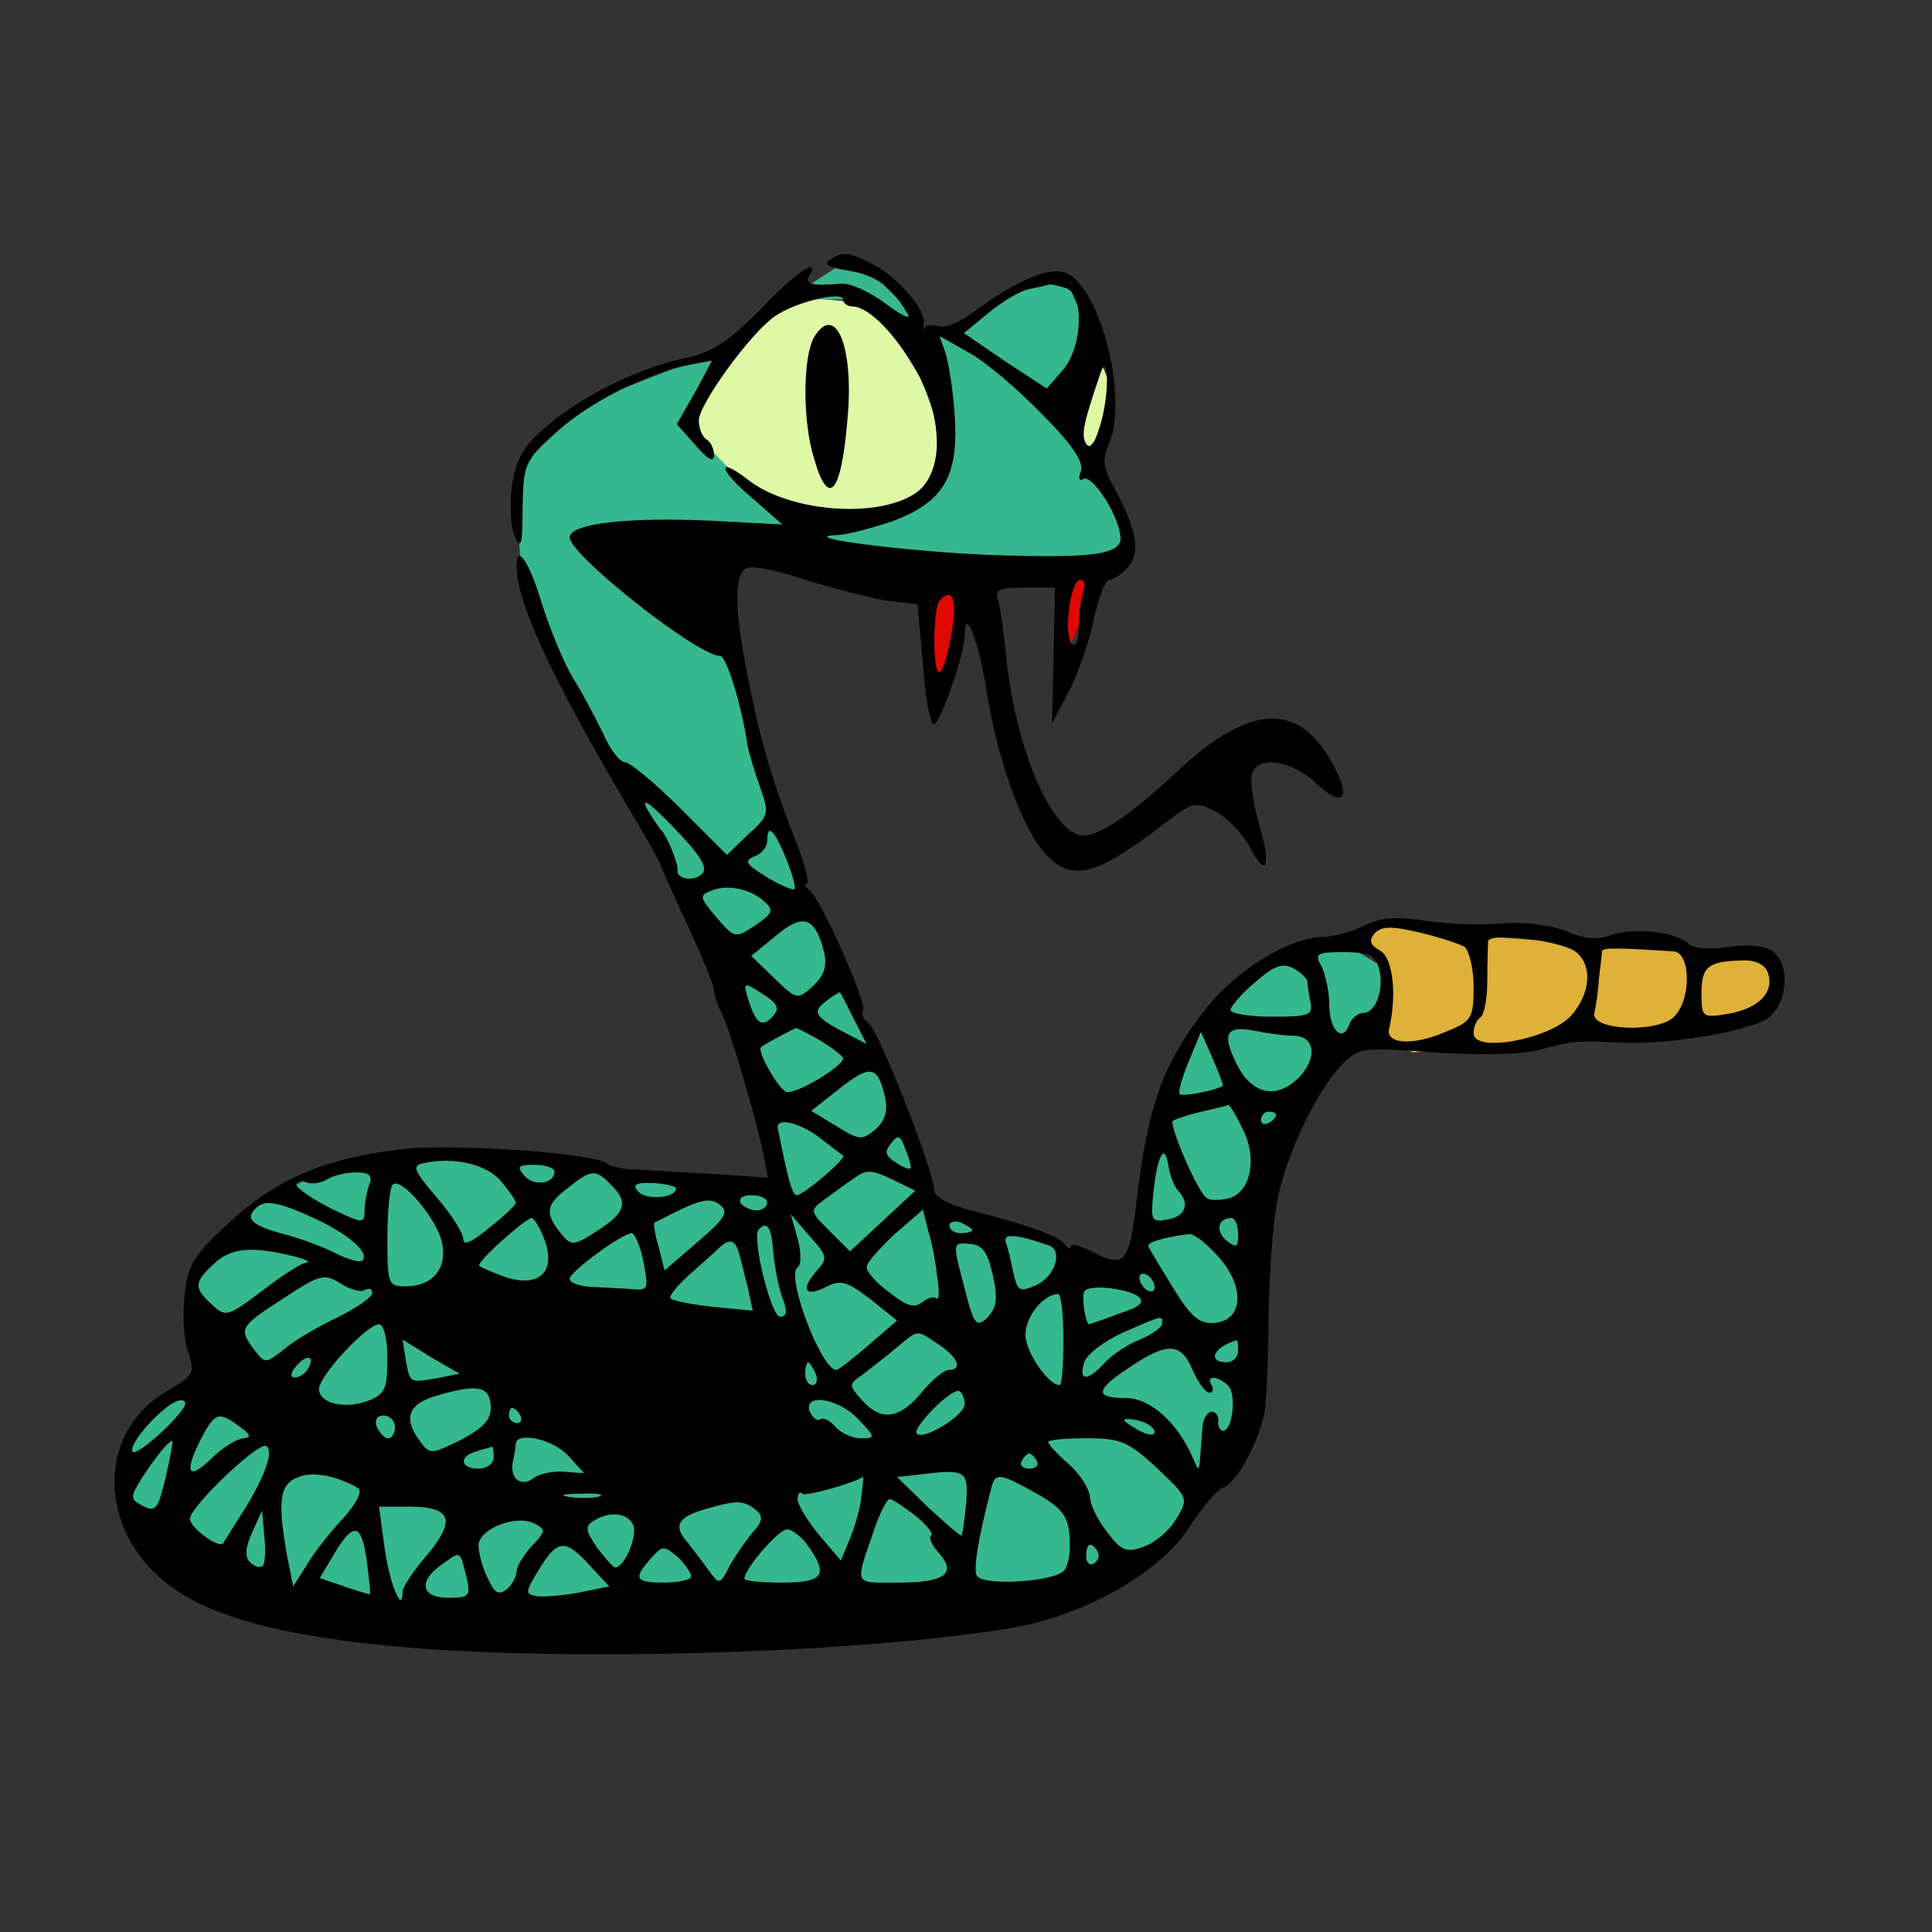 <?xml version="1.0" standalone="no"?>
<!DOCTYPE svg PUBLIC "-//W3C//DTD SVG 20010904//EN"
"http://www.w3.org/TR/2001/REC-SVG-20010904/DTD/svg10.dtd">
<svg width="468pt" height="468pt" viewBox="0 0 468 468" xmlns="http://www.w3.org/2000/svg">

  <rect x="0" y="0" width="468" height="468" fill="#333333" stroke="none"/>

  <path stroke="none" fill="#def8a6" d="M 265.399 84.479 L 255.68 100.927 L 262.409 109.898 C 262.409 109.898 266.895 104.665 267.642 104.665 C 268.39 104.665 268.39 91.955 268.39 91.955 L 265.399 84.479 z "/>
  <path stroke="none" fill="#def8a6" d="M 165.968 103.917 L 183.911 121.859 L 206.339 126.345 L 220.543 122.607 L 227.272 116.626 L 229.514 102.422 C 229.514 102.422 222.786 81.489 222.038 81.489 C 221.291 81.489 207.834 73.265 207.834 73.265 L 192.134 71.77 L 179.425 82.236 L 171.201 91.208 L 165.968 103.917 z "/>
  <path stroke="none" fill="#deb138" d="M 428.377 231.757 L 386.511 228.767 L 344.645 225.776 L 335.674 223.534 L 325.955 228.019 L 333.431 232.505 L 334.179 239.233 L 332.684 251.195 L 342.403 254.933 L 376.792 251.942 L 396.978 250.447 L 415.668 248.952 L 426.134 245.962 L 429.125 238.486 L 428.377 231.757 z "/>
  <path stroke="none" fill="#de0805" d="M 223.534 142.045 L 225.029 169.706 L 233.252 152.511 L 238.486 139.054 L 257.923 140.549 L 256.428 162.23 L 267.642 138.307 L 228.019 136.064 L 223.534 142.045 z "/>
  <path stroke="none" fill="#36b88e" d="M 173.444 85.227 L 148.773 94.946 L 136.064 102.422 L 130.083 107.655 L 126.345 111.393 L 124.85 119.617 L 126.345 139.054 L 133.073 158.492 L 150.268 189.891 L 165.22 219.048 L 180.173 254.185 L 185.406 274.371 L 188.396 287.827 C 188.396 287.827 172.696 287.08 171.949 287.08 C 171.201 287.08 136.811 281.099 136.811 281.099 L 100.927 280.351 L 77.003 284.089 L 58.313 294.556 L 47.099 307.265 L 47.099 322.217 L 51.585 330.441 L 47.099 335.674 L 35.885 340.907 L 29.157 355.112 L 35.885 373.802 L 70.275 389.502 L 260.914 385.764 L 276.613 378.288 L 287.827 367.074 L 299.041 350.626 L 302.032 321.47 L 307.265 275.118 C 307.265 275.118 331.188 249.7 331.936 249.7 C 332.684 249.7 320.722 253.438 320.722 253.438 L 334.179 245.214 L 335.674 234.748 L 323.712 227.272 L 310.256 230.262 L 300.537 236.99 L 286.332 254.933 L 278.856 275.866 L 276.613 292.313 L 274.371 305.022 L 272.875 308.013 L 253.438 301.284 L 225.776 293.061 L 212.32 256.428 L 201.105 231.01 L 186.153 193.629 L 177.182 158.492 L 173.444 130.831 L 207.834 138.307 L 268.39 137.559 L 272.128 135.316 L 270.633 124.85 L 258.671 105.412 L 264.652 81.489 C 264.652 81.489 259.418 71.022 259.418 70.275 C 259.418 69.527 254.185 67.284 254.185 67.284 L 245.214 71.022 L 233.252 79.994 L 224.281 82.236 L 219.048 74.013 L 210.077 65.041 L 203.348 64.294 L 190.639 72.518 L 204.844 72.518 L 214.562 77.751 L 222.786 91.208 L 226.524 100.927 L 227.272 111.393 L 225.029 118.869 L 213.815 124.85 L 200.358 125.597 L 183.911 121.112 L 165.22 101.674 L 173.444 85.227 z "/>
  <g transform="translate(0,468) scale(0.184,-0.184)" fill="#000000" stroke="none">
    <path d="M1092 2201 c-9 -5 -1 -10 26 -14 36 -6 57 -22 77 -57 5 -8 -8 -2 -28 13 -21 16 -47 28 -60 27 -37 -3 -48 -1 -42 10 17 28 -19 4 -65 -45 -43 -43 -63 -56 -102 -64 -60 -13 -136 -51 -182 -92 -27 -23 -37 -41 -42 -75 -3 -25 -2 -55 4 -67 8 -18 10 -10 10 38 1 58 3 62 44 99 44 40 119 78 175 89 l31 6 -23 -42 -24 -42 25 -28 c15 -18 24 -23 24 -13 0 8 -4 18 -10 21 -5 3 -10 14 -10 25 0 21 68 115 100 137 27 19 90 34 90 22 0 -5 6 -9 13 -9 21 -1 55 -35 84 -86 36 -64 35 -135 -2 -160 -51 -34 -166 -24 -219 17 -44 34 -40 14 4 -23 l40 -35 -95 5 c-110 5 -185 -4 -185 -22 0 -23 168 -156 198 -156 8 0 28 -63 36 -117 2 -11 10 -37 17 -57 12 -33 11 -37 -16 -61 l-28 -27 -61 61 c-34 34 -67 61 -73 61 -7 0 -20 17 -29 38 -10 20 -27 53 -39 72 -12 19 -30 63 -41 97 -17 57 -34 82 -34 51 1 -49 44 -142 145 -314 25 -42 45 -77 45 -80 0 -2 16 -37 35 -78 19 -41 35 -80 35 -86 0 -6 4 -18 9 -28 11 -20 47 -143 56 -188 l6 -31 -73 5 c-40 2 -86 5 -103 6 -16 0 -32 4 -35 7 -12 14 -199 27 -267 20 -104 -12 -167 -38 -230 -96 -48 -44 -56 -56 -60 -97 -3 -26 -1 -60 5 -75 9 -27 7 -30 -28 -51 -88 -50 -93 -171 -10 -245 50 -46 145 -75 300 -90 221 -22 613 -11 820 23 97 16 197 73 235 132 17 26 37 50 45 53 17 5 45 56 54 95 3 14 6 72 6 130 1 58 6 128 12 155 12 60 51 141 83 175 24 25 26 25 122 18 60 -4 114 -3 138 3 44 12 53 13 105 10 66 -4 180 16 200 34 24 21 26 67 5 85 -10 8 -30 11 -59 7 -25 -4 -47 -2 -53 4 -16 16 -74 22 -103 11 -17 -6 -35 -5 -59 6 -22 8 -54 12 -83 10 -26 -3 -71 -1 -100 3 -39 6 -59 5 -82 -6 -16 -8 -40 -15 -54 -15 -43 0 -114 -43 -154 -94 -57 -72 -77 -128 -92 -256 -9 -78 -16 -86 -55 -66 -17 9 -31 13 -31 9 0 -5 -4 -3 -8 2 -7 11 -46 25 -124 45 -28 7 -48 18 -48 26 0 24 -72 208 -86 220 -8 6 -11 14 -8 17 7 7 -56 149 -71 159 -5 4 -7 8 -3 8 4 0 -2 24 -13 53 -31 78 -48 134 -64 217 -19 94 -19 139 -1 146 7 3 42 -4 77 -16 35 -11 83 -23 105 -27 l42 -5 7 -79 c3 -44 10 -79 14 -79 9 0 41 93 41 118 0 40 19 -10 29 -75 13 -83 43 -170 71 -206 37 -46 67 -41 160 30 40 31 43 32 71 18 16 -9 36 -30 45 -48 22 -41 28 -24 11 33 -7 25 -11 53 -9 63 5 26 51 21 84 -10 36 -34 48 -22 23 24 -45 83 -109 81 -205 -9 -70 -65 -111 -91 -132 -83 -39 15 -81 119 -93 230 -3 33 -8 68 -11 78 -5 14 1 17 35 17 l40 0 -2 -90 -2 -89 22 42 c12 23 27 66 33 95 6 28 15 52 20 52 5 0 16 7 24 16 18 18 13 50 -16 103 -16 28 -17 39 -9 58 28 61 -11 213 -58 228 -22 7 -66 -13 -119 -52 -18 -14 -39 -22 -47 -19 -7 2 -16 2 -18 -2 -2 -4 -2 -2 -1 5 4 17 -33 61 -66 78 -33 17 -40 18 -58 6z m312 -37 c24 -9 21 -78 -5 -108 l-21 -24 -55 36 -54 37 33 27 c18 15 42 29 53 31 11 2 23 5 27 6 3 0 13 -2 22 -5z m-32 -166 c40 -40 55 -63 51 -75 -4 -9 -2 -14 3 -10 11 6 43 -41 49 -73 5 -27 -32 -32 -175 -27 -111 5 -252 23 -200 26 14 0 47 9 74 18 68 25 88 59 83 138 -2 33 -8 70 -12 83 l-8 23 39 -22 c22 -12 65 -49 96 -81z m78 -9 c-8 -28 -14 -38 -20 -30 -7 12 -4 26 18 91 11 34 13 -20 2 -61z m-24 -225 c-3 -9 -6 -30 -6 -47 0 -18 -4 -27 -9 -21 -11 12 -2 84 11 84 6 0 7 -7 4 -16z m-172 -46 c-11 -68 -23 -80 -24 -22 0 28 3 54 7 57 16 17 23 4 17 -35z m-329 -324 c-10 -12 -35 -8 -33 4 1 9 -14 45 -21 52 -3 3 -12 16 -20 30 -7 15 7 4 35 -25 34 -35 46 -53 39 -61z m110 19 c8 -20 13 -38 11 -40 -2 -2 -19 5 -37 16 -27 17 -30 21 -16 27 9 3 17 12 17 20 0 24 9 16 25 -23z m-27 -58 c11 -10 8 -15 -14 -30 -26 -17 -27 -17 -51 11 -22 26 -23 29 -6 35 21 9 53 2 71 -16z m77 -65 c4 -19 0 -31 -15 -45 -20 -18 -21 -18 -51 11 l-30 29 33 27 c36 30 51 24 63 -22z m843 7 c6 -5 12 -28 12 -52 0 -42 -2 -46 -37 -60 -44 -19 -80 -16 -74 5 10 44 5 92 -12 102 -13 7 -15 13 -8 22 9 10 21 11 59 2 26 -6 53 -15 60 -19z m147 -7 c22 -18 19 -55 -7 -84 -29 -31 -128 -49 -128 -23 0 9 4 18 9 21 5 4 9 25 9 49 0 23 1 46 1 51 1 13 98 1 116 -14z m128 1 c23 -1 24 -63 1 -86 -22 -22 -111 -18 -105 5 2 8 5 29 6 45 2 17 4 33 4 36 1 5 17 5 94 0z m-388 -21 c8 -26 -3 -60 -20 -60 -7 0 -16 -7 -19 -16 -9 -24 -26 -6 -26 27 0 17 -5 39 -10 50 -10 17 -7 19 29 19 31 0 41 -4 46 -20z m-94 -18 c0 -4 2 -16 4 -27 4 -18 -1 -20 -50 -20 -30 0 -55 4 -55 9 0 4 14 21 32 36 25 22 36 26 50 19 10 -5 18 -13 19 -17z m606 12 c10 -26 -11 -48 -51 -55 -35 -6 -36 -5 -36 27 0 35 9 42 53 43 17 1 30 -5 34 -15z m-1310 -59 c-14 -15 -22 -9 -32 23 -7 23 -6 23 19 7 20 -13 23 -19 13 -30z m107 -3 l17 -33 -23 12 c-45 23 -50 30 -31 44 10 8 19 13 19 12 1 -1 9 -17 18 -35z m-43 -29 c16 -10 29 -20 29 -23 -1 -11 -63 -48 -75 -44 -11 5 -39 54 -33 59 6 5 43 24 46 25 2 0 17 -8 33 -17z m621 7 c29 0 33 -28 9 -54 -30 -31 -64 -24 -84 19 -19 39 -12 49 27 41 16 -3 37 -6 48 -6z m-92 -65 c0 -5 -52 -16 -57 -12 -2 3 3 22 12 43 l16 39 15 -34 c8 -18 14 -35 14 -36z m-445 -15 c4 -18 1 -31 -12 -43 -18 -15 -21 -15 -52 4 l-33 20 38 30 c40 31 49 30 59 -11z m470 -41 c21 -39 12 -85 -17 -93 -12 -3 -25 -3 -29 0 -12 7 -50 96 -45 102 3 2 20 8 38 12 18 4 34 8 35 9 1 1 10 -13 18 -30z m45 17 c0 -3 -4 -8 -10 -11 -5 -3 -10 -1 -10 4 0 6 5 11 10 11 6 0 10 -2 10 -4z m-595 -35 c11 -8 22 -17 25 -19 5 -3 -51 -51 -61 -52 -6 0 -11 18 -25 88 -3 16 33 7 61 -17z m114 -34 c1 -4 -8 -2 -18 5 -16 10 -17 15 -8 26 9 12 12 11 18 -5 4 -10 8 -21 8 -26z m352 -31 c16 -17 10 -34 -14 -38 -21 -4 -22 -1 -19 31 5 52 15 72 20 41 2 -14 8 -29 13 -34z m-891 12 c11 -13 19 -25 19 -28 0 -3 -16 -18 -35 -33 -23 -19 -34 -24 -34 -15 0 8 -16 33 -35 55 -30 35 -33 42 -18 45 40 9 84 -1 103 -24z m70 13 c0 -16 -28 -20 -40 -5 -10 12 -8 14 14 14 14 0 26 -4 26 -9z m432 -65 l-43 -40 -27 27 c-26 26 -26 27 -7 41 11 8 28 21 39 28 16 12 23 12 50 -1 l31 -15 -43 -40z m-676 48 c-3 -9 -6 -24 -6 -34 0 -18 -2 -18 -45 3 -24 12 -44 26 -45 31 0 4 6 6 13 3 8 -3 20 -1 28 4 8 5 25 9 38 9 17 0 22 -4 17 -16z m318 0 c24 -23 20 -37 -18 -61 -31 -20 -34 -20 -47 -4 -22 27 -21 38 8 60 31 25 37 26 57 5z m-222 -77 c7 -34 -13 -57 -48 -57 -23 0 -24 3 -24 63 0 35 3 67 7 71 11 11 59 -46 65 -77z m308 72 c0 -13 -40 -16 -50 -4 -8 9 -3 12 20 11 16 -1 30 -4 30 -7z m29 -70 l-44 -38 -8 31 c-5 17 -7 31 -5 32 2 1 19 10 38 19 26 12 38 13 48 4 12 -9 6 -18 -29 -48z m91 51 c0 -5 -6 -10 -14 -10 -8 0 -18 5 -21 10 -3 6 3 10 14 10 12 0 21 -4 21 -10z m-595 -21 c45 -21 72 -45 62 -55 -3 -3 -18 1 -34 9 -15 8 -47 20 -70 26 -41 11 -51 20 -36 34 11 12 31 8 78 -14z m819 -78 c3 -18 2 -30 -1 -27 -3 3 -12 1 -19 -5 -10 -8 -21 -5 -43 13 -17 12 -30 27 -30 33 -1 5 16 24 36 43 l38 33 7 -28 c5 -15 10 -43 12 -62z m-517 50 c15 -42 -7 -63 -51 -49 -17 6 -33 13 -35 15 -5 4 60 62 69 63 3 0 11 -13 17 -29z m357 -42 c-21 -24 -13 -34 15 -19 18 9 27 6 57 -17 l35 -28 -37 -32 c-21 -18 -40 -33 -43 -33 -20 0 -67 125 -51 135 5 3 5 20 0 38 l-9 32 25 -29 c24 -27 24 -29 8 -47z m206 55 c0 -2 -7 -4 -15 -4 -8 0 -15 4 -15 10 0 5 7 7 15 4 8 -4 15 -8 15 -10z m350 -5 c0 -18 -2 -19 -15 -9 -15 12 -12 30 6 30 5 0 9 -10 9 -21z m-612 -24 c2 -20 7 -47 12 -60 7 -18 6 -25 -3 -25 -12 0 -38 106 -28 115 11 12 17 2 19 -30z m-172 -7 c8 -41 8 -43 -11 -42 -8 1 -31 2 -50 3 -19 0 -35 5 -35 11 0 9 69 60 82 60 3 0 10 -15 14 -32z m537 15 c16 -9 5 -40 -18 -51 -23 -10 -25 -9 -31 16 -3 15 -7 33 -10 40 -2 9 4 10 24 6 15 -4 30 -9 35 -11z m221 -14 c35 -39 33 -83 -4 -87 -20 -2 -31 6 -55 45 -16 26 -31 51 -33 55 -3 6 18 12 54 17 6 0 23 -13 38 -30z m-631 4 c3 -10 8 -31 12 -47 l6 -28 -52 5 c-28 3 -53 8 -56 11 -3 3 8 16 23 30 16 14 34 30 39 35 15 15 23 13 28 -6z m334 -28 c7 -32 5 -43 -7 -56 -15 -14 -18 -10 -31 42 -15 56 -15 57 7 55 17 -1 24 -10 31 -41z m-922 25 c17 -4 25 -8 18 -9 -6 0 -32 -17 -58 -37 -45 -34 -48 -35 -66 -18 -24 22 -24 29 3 54 22 21 50 23 103 10z m95 -45 c6 3 10 2 10 -4 0 -5 -20 -19 -44 -31 -25 -12 -57 -30 -71 -42 -25 -20 -26 -20 -40 -2 -21 28 -20 31 38 68 48 32 54 33 75 20 12 -8 27 -12 32 -9z m1040 4 c0 -6 -4 -7 -10 -4 -5 3 -10 11 -10 16 0 6 5 7 10 4 6 -3 10 -11 10 -16z m-22 -12 c10 -8 3 -14 -25 -23 -21 -8 -39 -14 -39 -14 -5 0 -11 40 -6 44 8 9 56 3 70 -7z m-98 -57 c0 -33 -2 -60 -5 -60 -15 0 -45 44 -45 66 0 24 23 53 43 54 4 0 7 -27 7 -60z m130 21 c0 -5 -13 -14 -29 -21 -16 -6 -37 -20 -47 -31 -22 -24 -34 -24 -27 0 3 11 25 28 51 40 55 24 52 23 52 12z m-1020 -46 c0 -40 -3 -47 -26 -56 -31 -11 -64 -3 -64 16 0 17 63 85 79 85 6 0 11 -18 11 -45z m725 19 c26 -17 33 -34 14 -34 -6 0 -22 -13 -36 -30 -29 -35 -53 -38 -78 -10 -18 20 -18 21 1 34 10 8 30 23 44 35 30 25 26 24 55 5z m-660 -45 c-36 -6 -35 -7 -41 25 l-4 26 37 -23 38 -22 -30 -6z m1055 36 c0 -8 -7 -15 -15 -15 -26 0 -18 20 13 29 1 1 2 -6 2 -14z m-60 -25 c7 -16 17 -30 22 -30 5 0 6 5 3 10 -8 13 8 13 22 -1 11 -11 6 -59 -7 -59 -4 0 -7 6 -6 13 0 6 -3 12 -9 12 -5 0 -11 -9 -12 -20 -5 -66 -3 -62 -13 -40 -20 46 -56 78 -88 78 -42 0 -40 11 6 41 49 33 67 32 82 -4z m-1165 1 c-3 -6 -11 -11 -17 -11 -6 0 -6 6 2 15 14 17 26 13 15 -4z m669 -6 c3 -8 1 -15 -4 -15 -6 0 -10 7 -10 15 0 8 2 15 4 15 2 0 6 -7 10 -15z m-428 -43 c1 -17 -9 -28 -39 -44 -39 -19 -41 -20 -54 -2 -23 31 -16 50 25 61 52 15 67 11 68 -15z m624 3 c0 -15 -54 -48 -63 -39 -7 7 46 61 56 56 4 -2 7 -10 7 -17z m-1052 -32 c-21 -20 -40 -34 -43 -31 -9 9 45 68 63 68 12 0 6 -11 -20 -37z m912 12 c23 -24 23 -25 3 -25 -11 0 -26 7 -33 15 -7 8 -16 13 -20 10 -4 -3 -10 2 -14 10 -9 25 38 18 64 -10z m-445 5 c3 -5 1 -10 -4 -10 -6 0 -11 5 -11 10 0 6 2 10 4 10 3 0 8 -4 11 -10z m-369 -15 c14 -10 15 -14 5 -15 -8 0 -28 -12 -43 -27 -31 -30 -36 -18 -13 27 18 34 23 36 51 15z m204 0 c0 -8 -4 -15 -9 -15 -5 0 -11 7 -15 15 -3 9 0 15 9 15 8 0 15 -7 15 -15z m1000 -7 c0 -5 -9 -4 -20 2 -11 6 -20 12 -20 14 0 2 9 2 20 -1 11 -3 20 -9 20 -15z m-1302 -60 c-10 -41 -13 -46 -30 -37 -17 9 -17 11 -1 37 19 29 37 51 40 48 1 0 -3 -22 -9 -48z m530 29 l21 -23 -27 2 c-15 1 -32 -3 -39 -8 -16 -13 -32 -2 -28 20 2 9 4 20 4 25 2 16 49 6 69 -16z m775 -16 c42 -40 42 -40 25 -68 -9 -15 -28 -31 -43 -36 -22 -8 -29 -5 -47 19 -12 15 -23 36 -23 47 -1 11 -14 31 -28 43 -15 13 -27 26 -27 29 0 3 23 5 50 5 45 0 55 -4 93 -39z m-1171 7 c-3 -13 -17 -41 -31 -63 -14 -22 -26 -41 -27 -43 -5 -8 -44 20 -44 32 0 15 84 96 99 96 5 0 7 -10 3 -22z m298 7 c0 -8 -9 -15 -20 -15 -25 0 -26 17 -2 23 9 3 18 5 20 6 1 0 2 -6 2 -14z m715 -5 c3 -5 -1 -10 -10 -10 -9 0 -13 5 -10 10 3 6 8 10 10 10 2 0 7 -4 10 -10z m-893 -36 c5 -4 -3 -20 -19 -38 -16 -17 -38 -44 -48 -61 l-19 -30 -8 40 c-13 73 -10 95 15 104 20 8 52 1 79 -15z m800 -19 c-2 -22 -5 -41 -6 -43 -2 -1 -21 16 -44 37 l-41 40 27 3 c64 8 67 6 64 -37z m-138 9 c-1 -14 -8 -39 -15 -56 l-12 -29 -28 33 c-15 18 -28 39 -29 47 0 8 3 12 6 8 4 -4 65 13 80 22 1 1 0 -11 -2 -25z m231 3 c32 -18 41 -29 43 -55 2 -18 -1 -39 -7 -46 -13 -15 -107 -21 -115 -7 -5 8 2 51 20 119 5 17 13 15 59 -11z m-577 -4 c-10 -2 -28 -2 -40 0 -13 2 -5 4 17 4 22 1 32 -1 23 -4z m208 -18 c9 -8 8 -15 -6 -30 -9 -11 -23 -31 -30 -44 -12 -24 -13 -24 -27 -5 -7 10 -20 27 -28 37 -20 23 -12 34 28 45 38 11 47 10 63 -3z m208 -6 c15 -12 25 -24 22 -27 -4 -3 1 -13 10 -23 24 -27 8 -39 -53 -39 -61 0 -58 -6 -31 73 7 20 16 37 19 37 4 0 18 -10 33 -21z m-618 -4 c4 -9 -7 -30 -25 -50 -17 -20 -31 -41 -31 -47 0 -32 -18 13 -24 60 l-7 52 41 0 c27 0 43 -5 46 -15z m-240 -63 c-4 -3 -11 -1 -17 5 -7 7 -6 19 3 39 l13 29 3 -34 c2 -18 1 -36 -2 -39z m354 26 c-11 -12 -20 -27 -20 -34 0 -6 -6 -17 -13 -23 -11 -8 -16 -5 -25 15 -7 14 -12 33 -12 43 0 21 48 41 73 29 16 -8 16 -10 -3 -30z m134 27 c5 -15 -12 -55 -24 -55 -3 0 -13 12 -24 26 -15 22 -16 28 -5 35 22 14 46 11 53 -6z m-351 -47 c3 -24 5 -43 4 -43 -1 -1 -16 4 -34 10 l-32 11 19 32 c26 43 36 40 43 -10z m581 20 c27 -38 20 -48 -34 -48 -27 0 -50 2 -50 5 0 13 45 65 56 65 7 0 20 -10 28 -22z m-288 -25 l26 -28 -39 -8 c-21 -4 -46 -6 -56 -5 -16 3 -16 5 3 36 24 39 34 40 66 5z m134 -15 c0 -4 -16 -8 -35 -8 -39 0 -42 5 -18 32 15 17 17 17 35 2 10 -10 18 -21 18 -26z m535 33 c3 -5 1 -12 -5 -16 -5 -3 -10 1 -10 9 0 18 6 21 15 7z m-831 -33 c6 -26 4 -28 -24 -28 -36 0 -40 22 -8 44 25 18 23 19 32 -16z"/>
    <path d="M1072 2100 c-15 -25 -16 -111 0 -161 19 -66 36 -45 44 56 8 93 -16 150 -44 105z"/>
  </g>
</svg>
